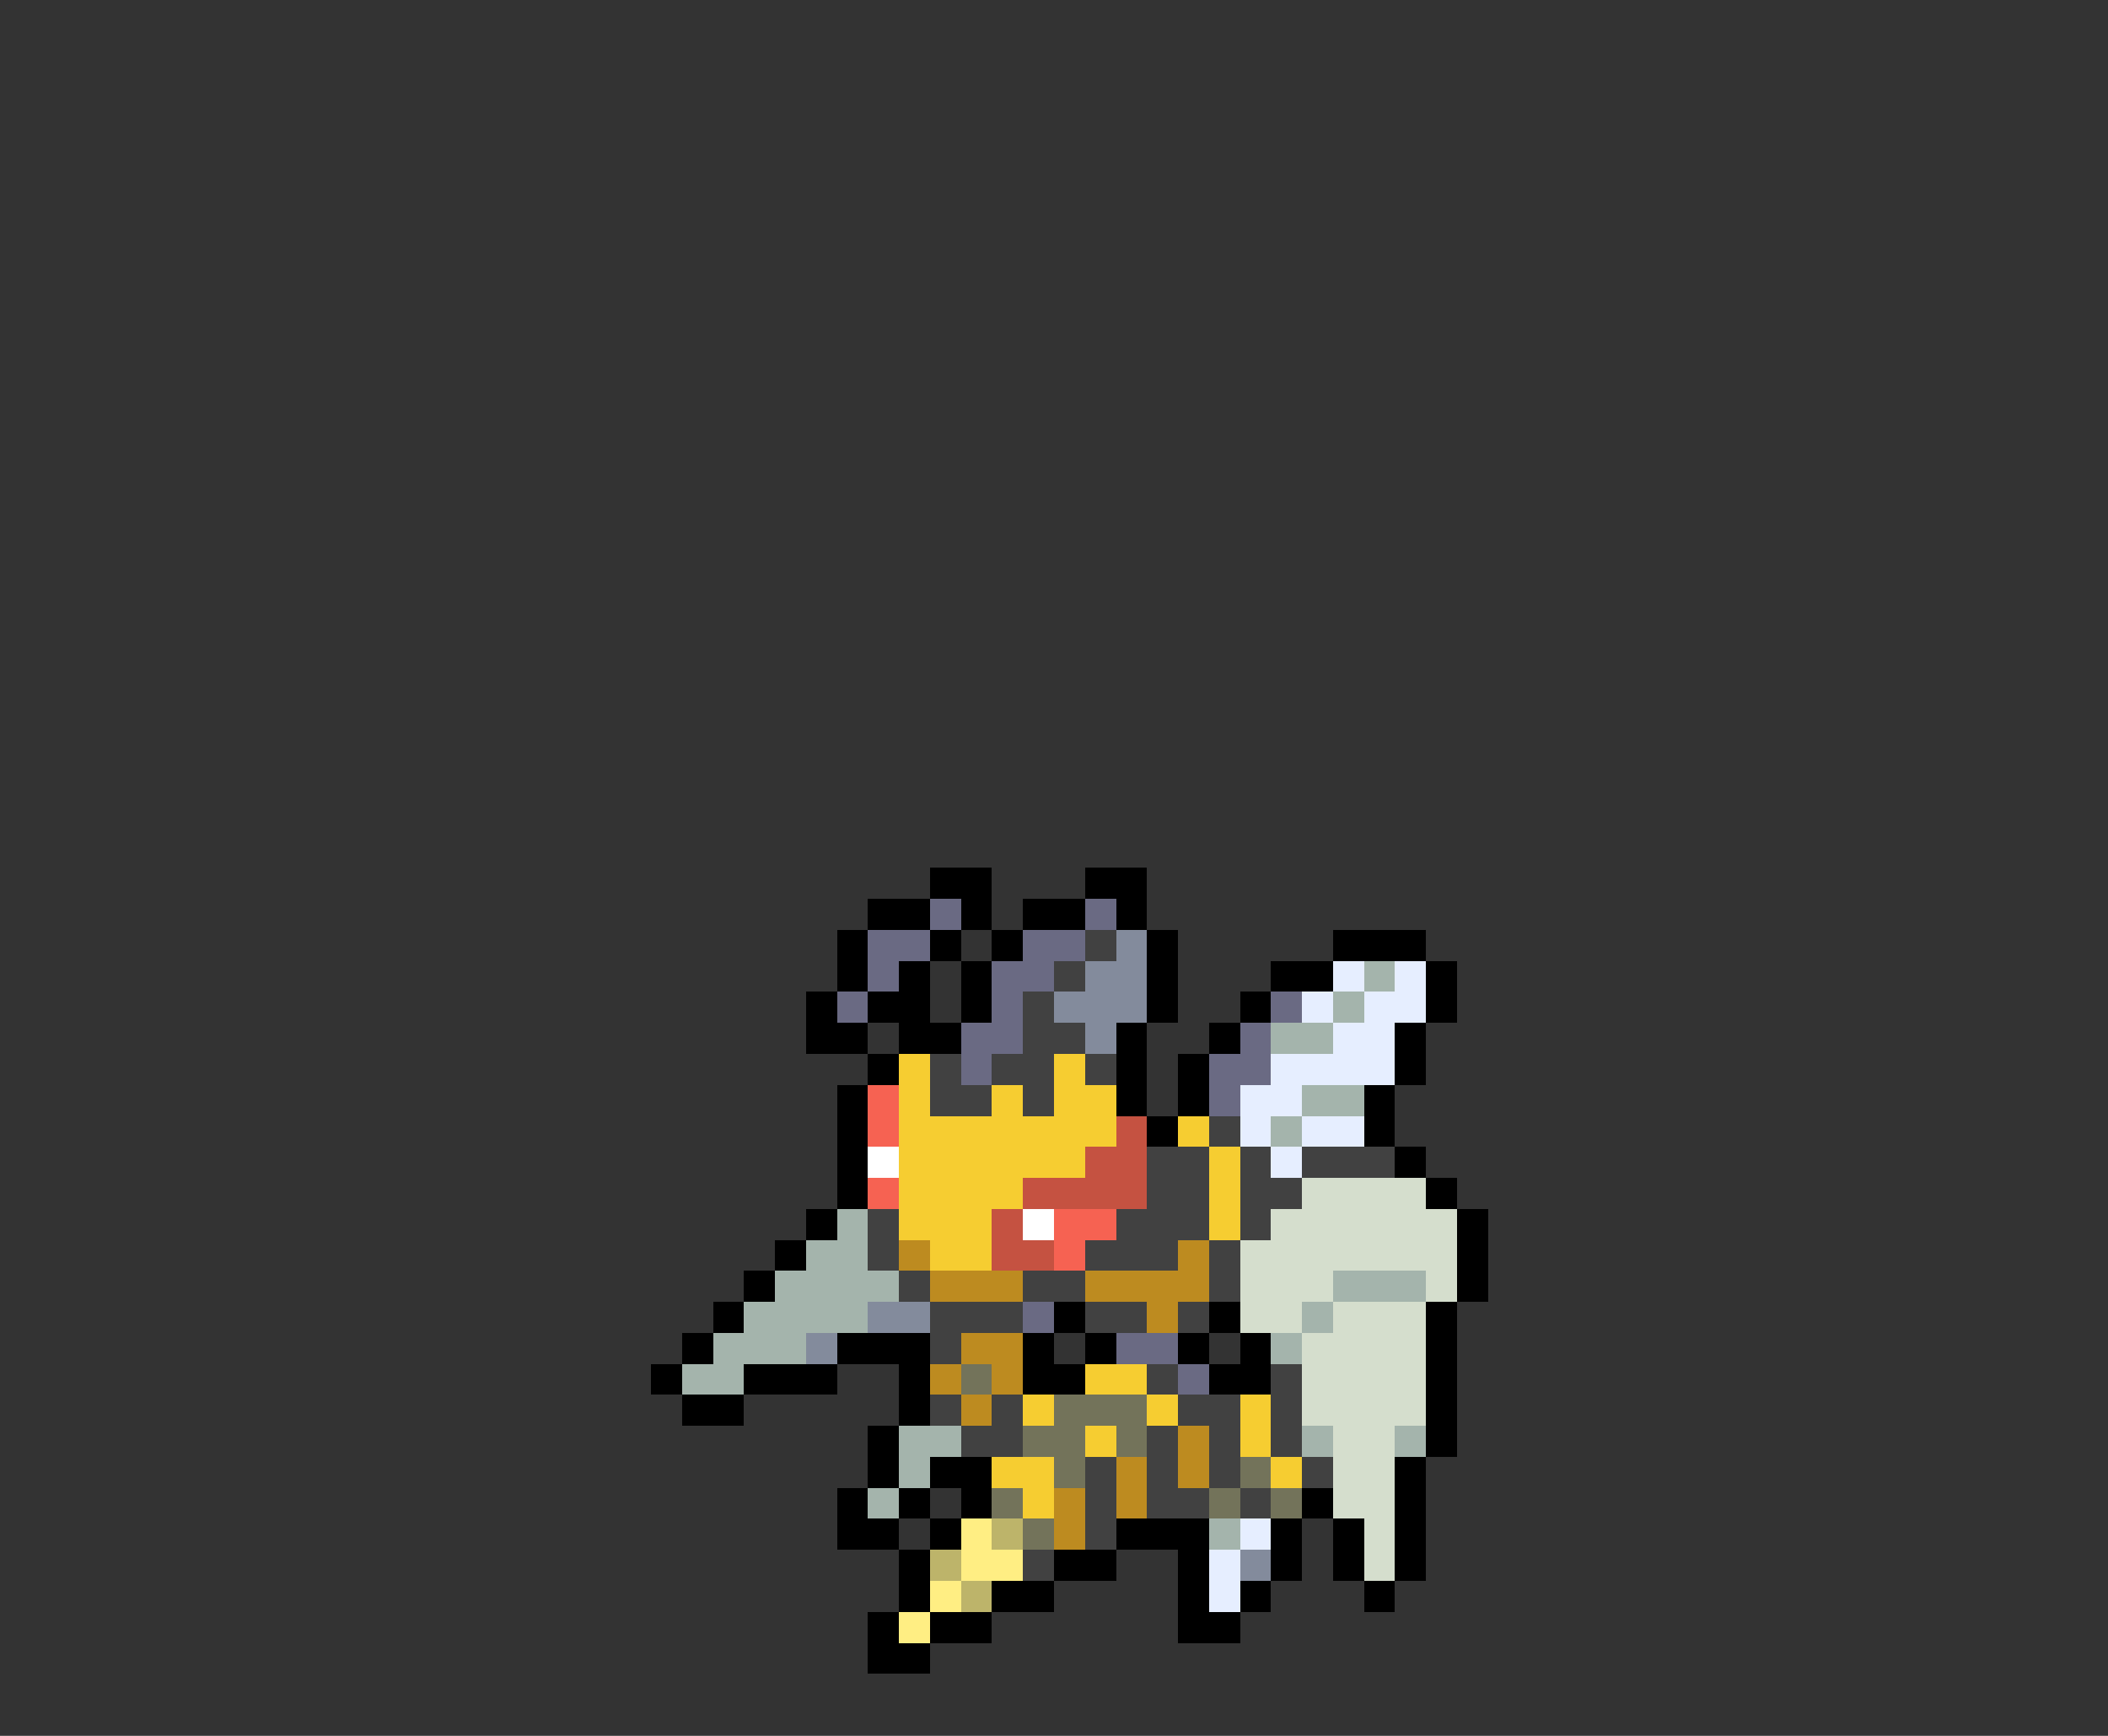 <svg xmlns="http://www.w3.org/2000/svg" viewBox="0 -0.5 68 56" shape-rendering="crispEdges">
<rect x="0" y="-0.5" width="68" height="56" fill="#333333" stroke="none"/>
<path stroke="#000000" d="M30 28h2M35 28h2M28 29h2M31 29h1M33 29h2M36 29h1M27 30h1M30 30h1M32 30h1M37 30h1M43 30h3M27 31h1M29 31h1M31 31h1M37 31h1M41 31h2M46 31h1M26 32h1M28 32h2M31 32h1M37 32h1M40 32h1M46 32h1M26 33h2M29 33h2M36 33h1M39 33h1M45 33h1M28 34h1M36 34h1M38 34h1M45 34h1M27 35h1M36 35h1M38 35h1M44 35h1M27 36h1M37 36h1M44 36h1M27 37h1M45 37h1M27 38h1M46 38h1M26 39h1M47 39h1M25 40h1M47 40h1M24 41h1M47 41h1M23 42h1M34 42h1M39 42h1M46 42h1M22 43h1M27 43h3M33 43h1M35 43h1M38 43h1M40 43h1M46 43h1M21 44h1M24 44h3M29 44h1M33 44h2M39 44h2M46 44h1M22 45h2M29 45h1M46 45h1M28 46h1M46 46h1M28 47h1M30 47h2M45 47h1M27 48h1M29 48h1M31 48h1M42 48h1M45 48h1M27 49h2M30 49h1M36 49h3M41 49h1M43 49h1M45 49h1M29 50h1M34 50h2M38 50h1M41 50h1M43 50h1M45 50h1M29 51h1M32 51h2M38 51h1M40 51h1M44 51h1M28 52h1M30 52h2M38 52h2M28 53h2" />
<path stroke="#6a6a83" d="M30 29h1M35 29h1M28 30h2M33 30h2M28 31h1M32 31h2M27 32h1M32 32h1M41 32h1M31 33h2M40 33h1M31 34h1M39 34h2M39 35h1M33 42h1M36 43h2M38 44h1" />
<path stroke="#414141" d="M35 30h1M34 31h1M33 32h1M33 33h2M30 34h1M32 34h2M35 34h1M30 35h2M33 35h1M39 36h1M37 37h2M40 37h1M42 37h3M37 38h2M40 38h2M28 39h1M36 39h3M40 39h1M28 40h1M35 40h3M39 40h1M29 41h1M33 41h2M39 41h1M30 42h3M35 42h2M38 42h1M30 43h1M37 44h1M41 44h1M30 45h1M32 45h1M38 45h2M41 45h1M31 46h2M37 46h1M39 46h1M41 46h1M35 47h1M37 47h1M39 47h1M42 47h1M35 48h1M37 48h2M40 48h1M35 49h1M33 50h1" />
<path stroke="#838b9c" d="M36 30h1M35 31h2M34 32h3M35 33h1M28 42h2M26 43h1M40 50h1" />
<path stroke="#e6eeff" d="M43 31h1M45 31h1M42 32h1M44 32h2M43 33h2M41 34h4M40 35h2M40 36h1M42 36h2M41 37h1M40 49h1M39 50h1M39 51h1" />
<path stroke="#a4b4ac" d="M44 31h1M43 32h1M41 33h2M42 35h2M41 36h1M27 39h1M26 40h2M25 41h4M43 41h3M24 42h4M42 42h1M23 43h3M41 43h1M22 44h2M29 46h2M42 46h1M45 46h1M29 47h1M28 48h1M39 49h1" />
<path stroke="#f6cd31" d="M29 34h1M34 34h1M29 35h1M32 35h1M34 35h2M29 36h7M38 36h1M29 37h6M39 37h1M29 38h4M39 38h1M29 39h3M39 39h1M30 40h2M35 44h2M33 45h1M37 45h1M40 45h1M35 46h1M40 46h1M32 47h2M41 47h1M33 48h1" />
<path stroke="#f66252" d="M28 35h1M28 36h1M28 38h1M34 39h2M34 40h1" />
<path stroke="#c55241" d="M36 36h1M35 37h2M33 38h4M32 39h1M32 40h2" />
<path stroke="#ffffff" d="M28 37h1M33 39h1" />
<path stroke="#d5decd" d="M42 38h4M41 39h6M40 40h7M40 41h3M46 41h1M40 42h2M43 42h3M42 43h4M42 44h4M42 45h4M43 46h2M43 47h2M43 48h2M44 49h1M44 50h1" />
<path stroke="#bd8b20" d="M29 40h1M38 40h1M30 41h3M35 41h4M37 42h1M31 43h2M30 44h1M32 44h1M31 45h1M38 46h1M36 47h1M38 47h1M34 48h1M36 48h1M34 49h1" />
<path stroke="#73735a" d="M31 44h1M34 45h3M33 46h2M36 46h1M34 47h1M40 47h1M32 48h1M39 48h1M41 48h1M33 49h1" />
<path stroke="#ffee83" d="M31 49h1M31 50h2M30 51h1M29 52h1" />
<path stroke="#bdb46a" d="M32 49h1M30 50h1M31 51h1" />
</svg>